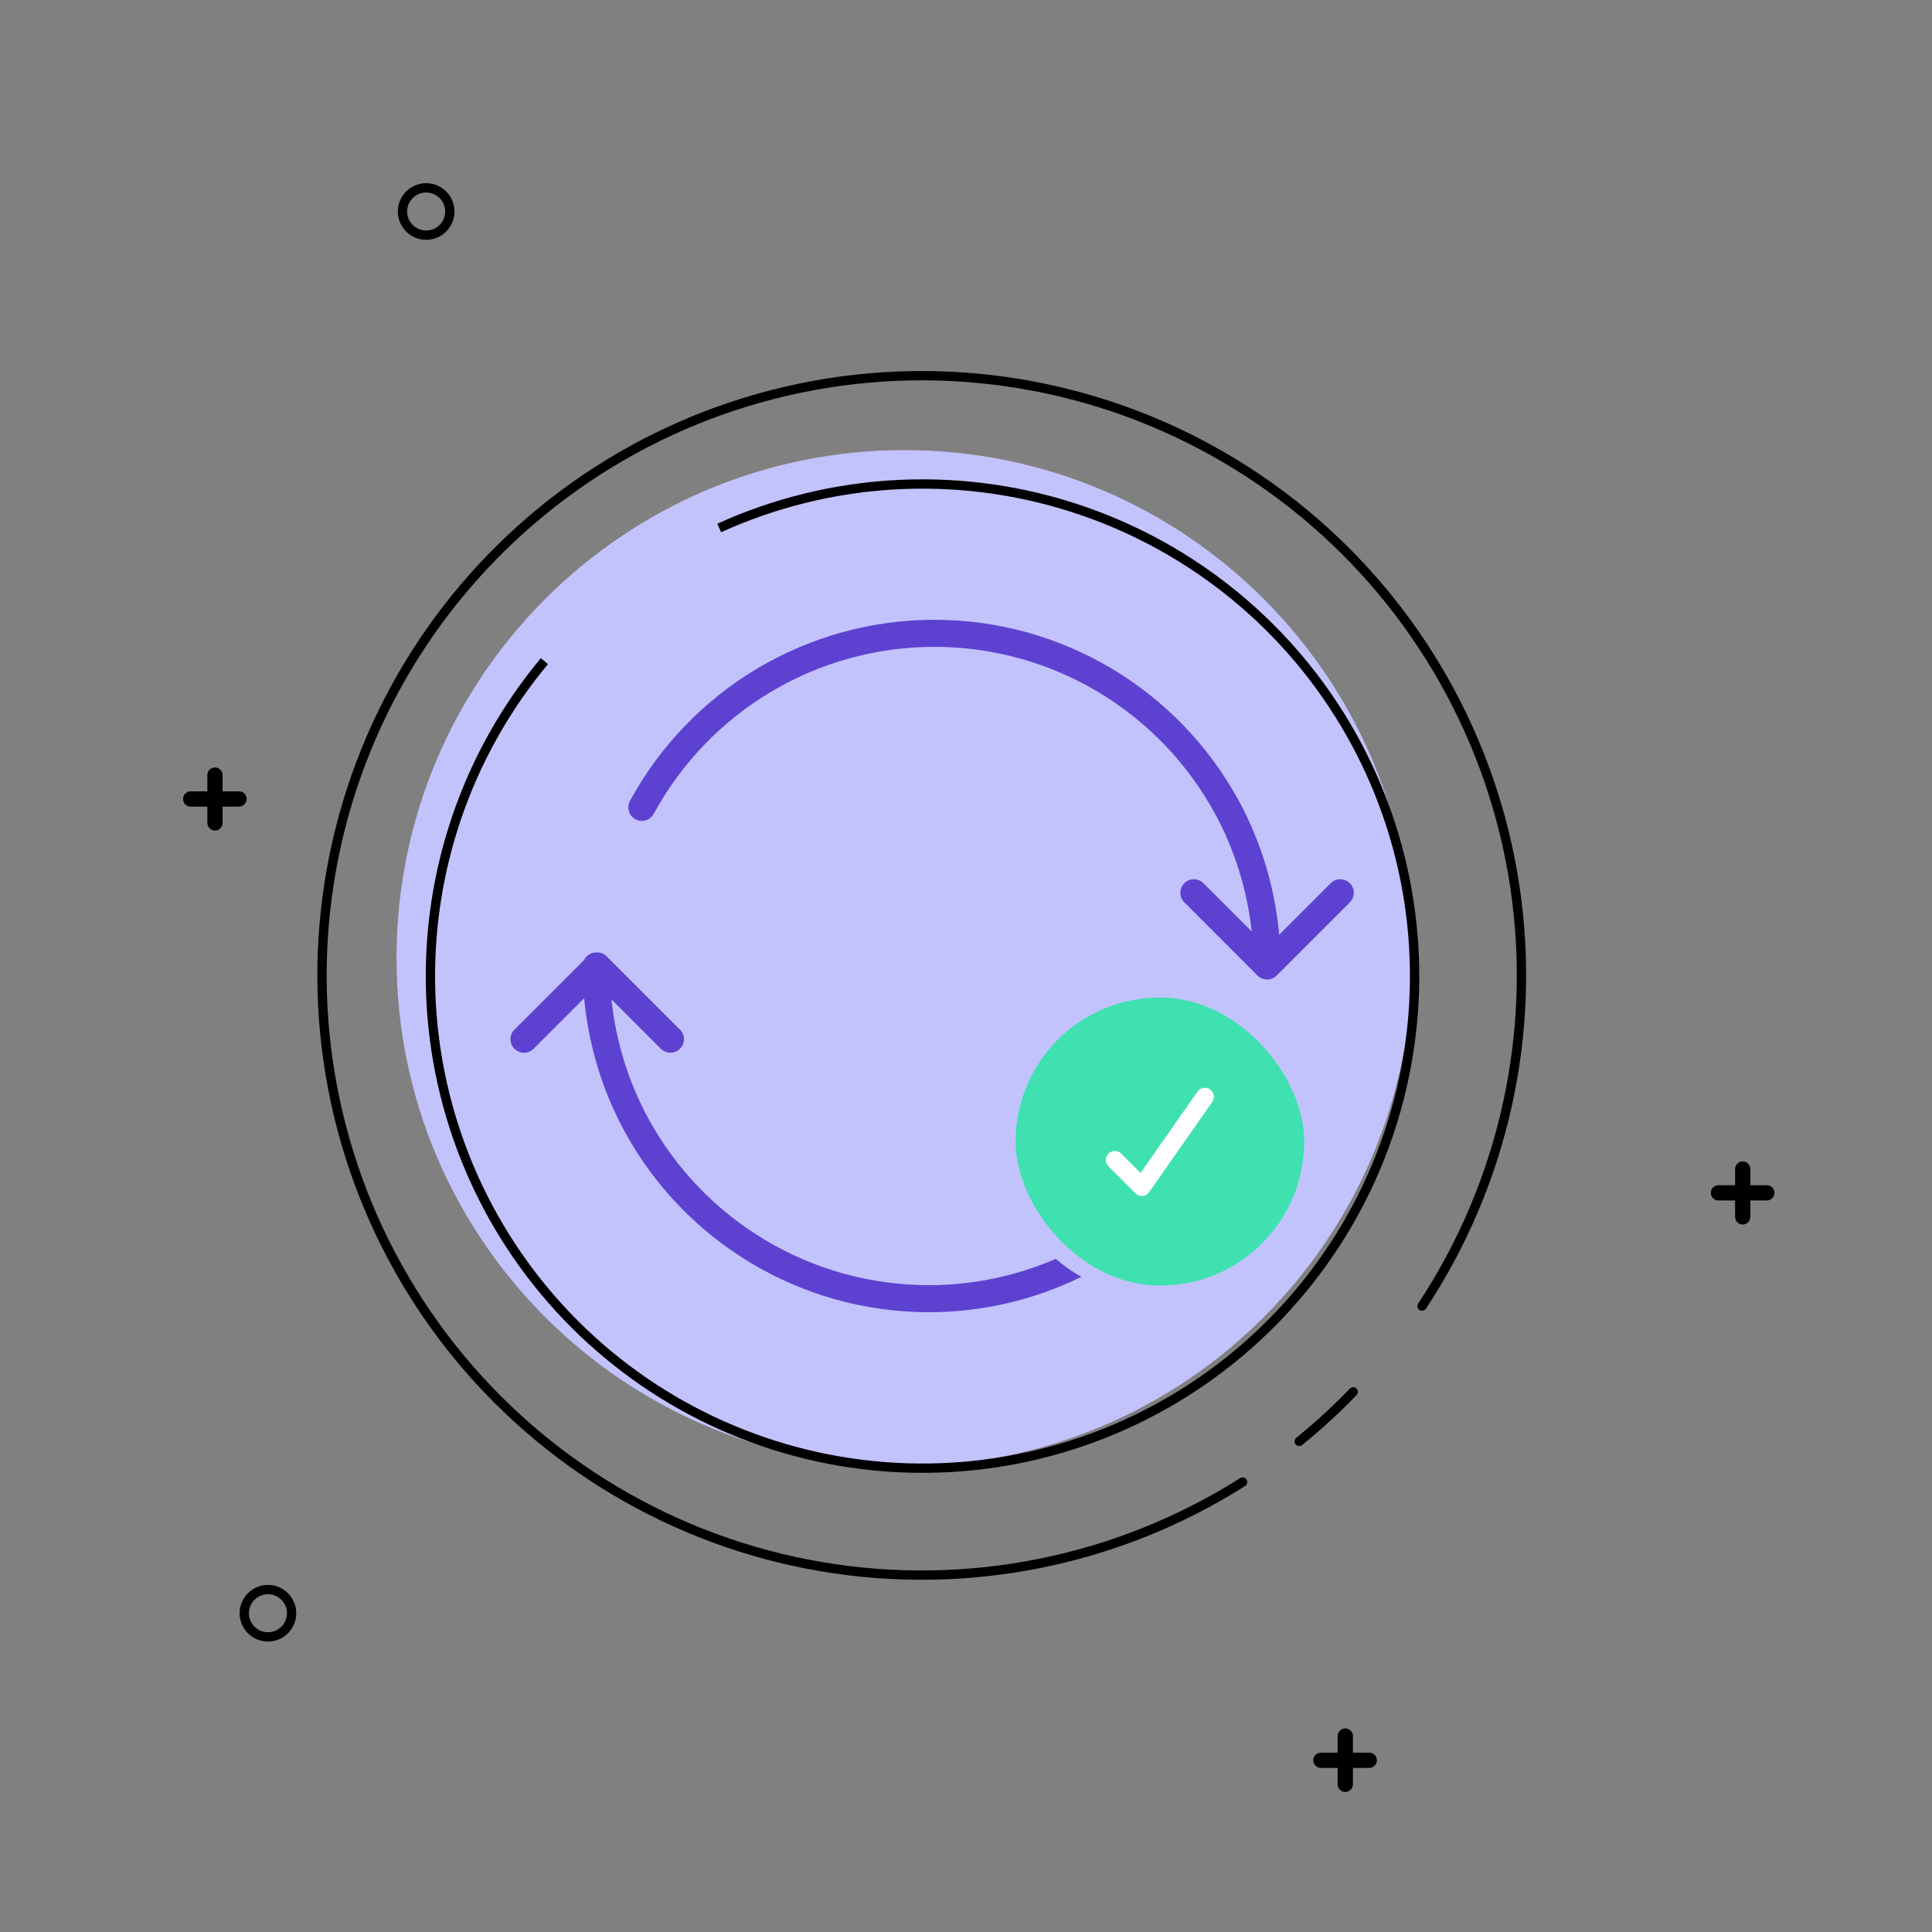 <svg width="140" height="140" viewBox="0 0 140 140" fill="none" xmlns="http://www.w3.org/2000/svg">
<rect x="0" y="0" width="140" height="140" fill="#808080" stroke="none"/>
<path d="M65.543 106.234C85.871 106.234 102.351 89.754 102.351 69.425C102.351 49.097 85.871 32.617 65.543 32.617C45.214 32.617 28.734 49.097 28.734 69.425C28.734 89.754 45.214 106.234 65.543 106.234Z" fill="#C2C3FC"/>
<path fill-rule="evenodd" clip-rule="evenodd" d="M85.82 64.001C85.628 64.192 85.533 64.443 85.533 64.694C85.533 64.945 85.628 65.196 85.82 65.387L91.115 70.683C91.293 70.866 91.542 70.98 91.818 70.98C92.093 70.98 92.342 70.866 92.52 70.683L97.816 65.387C98.199 65.004 98.199 64.384 97.816 64.001C97.433 63.618 96.813 63.618 96.43 64.001L92.696 67.735C92.389 64.336 91.394 61.021 89.773 58.034C85.367 49.94 76.913 44.912 67.711 44.912C58.509 44.912 50.056 49.94 45.65 58.034C45.572 58.178 45.531 58.339 45.531 58.503L45.531 58.51C45.531 59.051 45.97 59.486 46.511 59.486C46.894 59.486 47.226 59.265 47.387 58.943C51.454 51.498 59.239 46.873 67.711 46.873C76.195 46.873 83.989 51.509 88.05 58.97C89.477 61.601 90.378 64.509 90.702 67.497L87.206 64.001C86.823 63.618 86.203 63.618 85.82 64.001Z" fill="#5D42D1"/>
<rect x="73.594" y="72.287" width="20.915" height="20.87" rx="10.435" fill="#3FE1B0"/>
<path d="M82.737 86.662C82.564 86.662 82.398 86.593 82.275 86.471L80.314 84.51C80.195 84.387 80.129 84.222 80.131 84.05C80.132 83.879 80.201 83.715 80.322 83.594C80.444 83.473 80.607 83.404 80.779 83.402C80.95 83.401 81.115 83.467 81.239 83.586L82.648 84.996L86.776 79.098C86.876 78.958 87.028 78.863 87.198 78.834C87.367 78.805 87.542 78.844 87.683 78.942C87.824 79.041 87.921 79.191 87.951 79.361C87.982 79.53 87.945 79.705 87.848 79.847L83.272 86.383C83.218 86.462 83.147 86.528 83.064 86.576C82.982 86.624 82.889 86.654 82.794 86.662C82.775 86.663 82.756 86.663 82.737 86.662Z" fill="white"/>
<path fill-rule="evenodd" clip-rule="evenodd" d="M76.506 91.221C73.65 92.459 70.529 93.127 67.308 93.127C58.825 93.127 51.031 88.491 46.969 81.03C45.528 78.374 44.624 75.435 44.308 72.417L47.889 75.998C48.273 76.381 48.893 76.381 49.276 75.998C49.659 75.615 49.659 74.995 49.276 74.612L43.971 69.307C43.787 69.123 43.538 69.019 43.278 69.019C43.263 69.019 43.247 69.02 43.232 69.021C43.222 69.02 43.212 69.02 43.201 69.02C42.814 69.02 42.478 69.245 42.319 69.572L37.279 74.612C37.088 74.803 36.992 75.054 36.992 75.305C36.992 75.556 37.088 75.807 37.279 75.998C37.662 76.381 38.283 76.381 38.666 75.998L42.33 72.335C42.644 75.709 43.637 78.999 45.246 81.966C49.652 90.06 58.106 95.088 67.308 95.088C71.212 95.088 74.981 94.183 78.363 92.523C77.697 92.156 77.074 91.719 76.506 91.221Z" fill="#5D42D1"/>
<path d="M90.045 107.396C80.977 113.138 70.105 115.322 59.523 113.527C48.941 111.732 39.398 106.084 32.732 97.672C26.066 89.26 22.748 78.678 23.419 67.966C24.09 57.254 28.7 47.169 36.363 39.654C44.026 32.138 54.2 27.725 64.923 27.263C75.646 26.801 86.161 30.324 94.441 37.153C102.722 43.981 108.183 53.633 109.772 64.248C111.361 74.862 108.965 85.69 103.047 94.644" stroke="black" stroke-width="0.675" stroke-linecap="round" stroke-linejoin="round"/>
<path d="M98.058 100.859C96.829 102.135 95.523 103.333 94.147 104.447" stroke="black" stroke-width="0.675" stroke-linecap="round" stroke-linejoin="round"/>
<path d="M52.117 38.258C60.097 34.637 69.132 34.082 77.496 36.699C85.86 39.316 92.967 44.92 97.462 52.444C101.956 59.967 103.522 68.882 101.862 77.487C100.202 86.092 95.431 93.784 88.46 99.096C81.489 104.407 72.806 106.965 64.07 106.282C55.333 105.599 47.153 101.723 41.092 95.393C35.031 89.063 31.514 80.723 31.211 71.964C30.908 63.206 33.841 54.642 39.45 47.909" stroke="black" stroke-width="0.675" stroke-miterlimit="10"/>
<path d="M126.282 88.564C126.181 88.564 126.084 88.523 126.012 88.452C125.941 88.38 125.9 88.283 125.9 88.182V84.682C125.909 84.586 125.953 84.496 126.024 84.431C126.095 84.366 126.188 84.33 126.284 84.33C126.38 84.33 126.473 84.366 126.544 84.431C126.615 84.496 126.659 84.586 126.667 84.682V88.182C126.667 88.283 126.626 88.38 126.554 88.452C126.482 88.524 126.384 88.564 126.282 88.564Z" fill="black" stroke="black" stroke-width="0.338" stroke-miterlimit="10"/>
<path d="M128.413 86.438C128.413 86.54 128.372 86.638 128.3 86.71C128.228 86.782 128.13 86.823 128.028 86.823H124.528C124.425 86.823 124.328 86.782 124.255 86.71C124.183 86.638 124.143 86.54 124.143 86.438C124.143 86.336 124.183 86.238 124.255 86.165C124.328 86.093 124.425 86.053 124.528 86.053H128.028C128.13 86.053 128.228 86.093 128.3 86.165C128.372 86.238 128.413 86.336 128.413 86.438Z" fill="black" stroke="black" stroke-width="0.338" stroke-miterlimit="10"/>
<path d="M97.485 129.683C97.383 129.683 97.285 129.643 97.213 129.571C97.141 129.5 97.1 129.403 97.1 129.301V125.801C97.1 125.699 97.14 125.601 97.212 125.529C97.285 125.457 97.382 125.416 97.485 125.416C97.587 125.416 97.685 125.457 97.757 125.529C97.829 125.601 97.87 125.699 97.87 125.801V129.301C97.869 129.403 97.828 129.5 97.756 129.571C97.684 129.643 97.586 129.683 97.485 129.683Z" fill="black" stroke="black" stroke-width="0.338" stroke-miterlimit="10"/>
<path d="M99.604 127.557C99.604 127.659 99.563 127.757 99.491 127.829C99.419 127.901 99.321 127.942 99.219 127.942H95.719C95.617 127.942 95.519 127.901 95.447 127.829C95.374 127.757 95.334 127.659 95.334 127.557C95.334 127.455 95.374 127.357 95.447 127.285C95.519 127.212 95.617 127.172 95.719 127.172H99.219C99.321 127.172 99.419 127.212 99.491 127.285C99.563 127.357 99.604 127.455 99.604 127.557Z" fill="black" stroke="black" stroke-width="0.338" stroke-miterlimit="10"/>
<path d="M15.578 60.017C15.477 60.017 15.379 59.977 15.307 59.905C15.235 59.833 15.194 59.736 15.193 59.635V56.135C15.202 56.039 15.246 55.949 15.317 55.884C15.388 55.819 15.481 55.783 15.577 55.783C15.673 55.783 15.766 55.819 15.837 55.884C15.908 55.949 15.952 56.039 15.96 56.135V59.635C15.96 59.685 15.951 59.735 15.931 59.781C15.912 59.827 15.884 59.869 15.848 59.905C15.813 59.94 15.771 59.968 15.725 59.988C15.678 60.007 15.629 60.017 15.578 60.017Z" fill="black" stroke="black" stroke-width="0.338" stroke-miterlimit="10"/>
<path d="M17.704 57.897C17.704 57.999 17.663 58.097 17.591 58.169C17.519 58.241 17.421 58.282 17.319 58.282H13.819C13.716 58.282 13.619 58.241 13.546 58.169C13.474 58.097 13.434 57.999 13.434 57.897C13.434 57.795 13.474 57.697 13.546 57.624C13.619 57.552 13.716 57.512 13.819 57.512H17.319C17.421 57.512 17.519 57.552 17.591 57.624C17.663 57.697 17.704 57.795 17.704 57.897Z" fill="black" stroke="black" stroke-width="0.338" stroke-miterlimit="10"/>
<path d="M30.881 17.041C31.828 17.041 32.596 16.273 32.596 15.326C32.596 14.379 31.828 13.611 30.881 13.611C29.934 13.611 29.166 14.379 29.166 15.326C29.166 16.273 29.934 17.041 30.881 17.041Z" stroke="black" stroke-width="0.675" stroke-miterlimit="10"/>
<path d="M19.416 118.616C20.363 118.616 21.131 117.848 21.131 116.901C21.131 115.953 20.363 115.186 19.416 115.186C18.469 115.186 17.701 115.953 17.701 116.901C17.701 117.848 18.469 118.616 19.416 118.616Z" stroke="black" stroke-width="0.675" stroke-miterlimit="10"/>
</svg>
